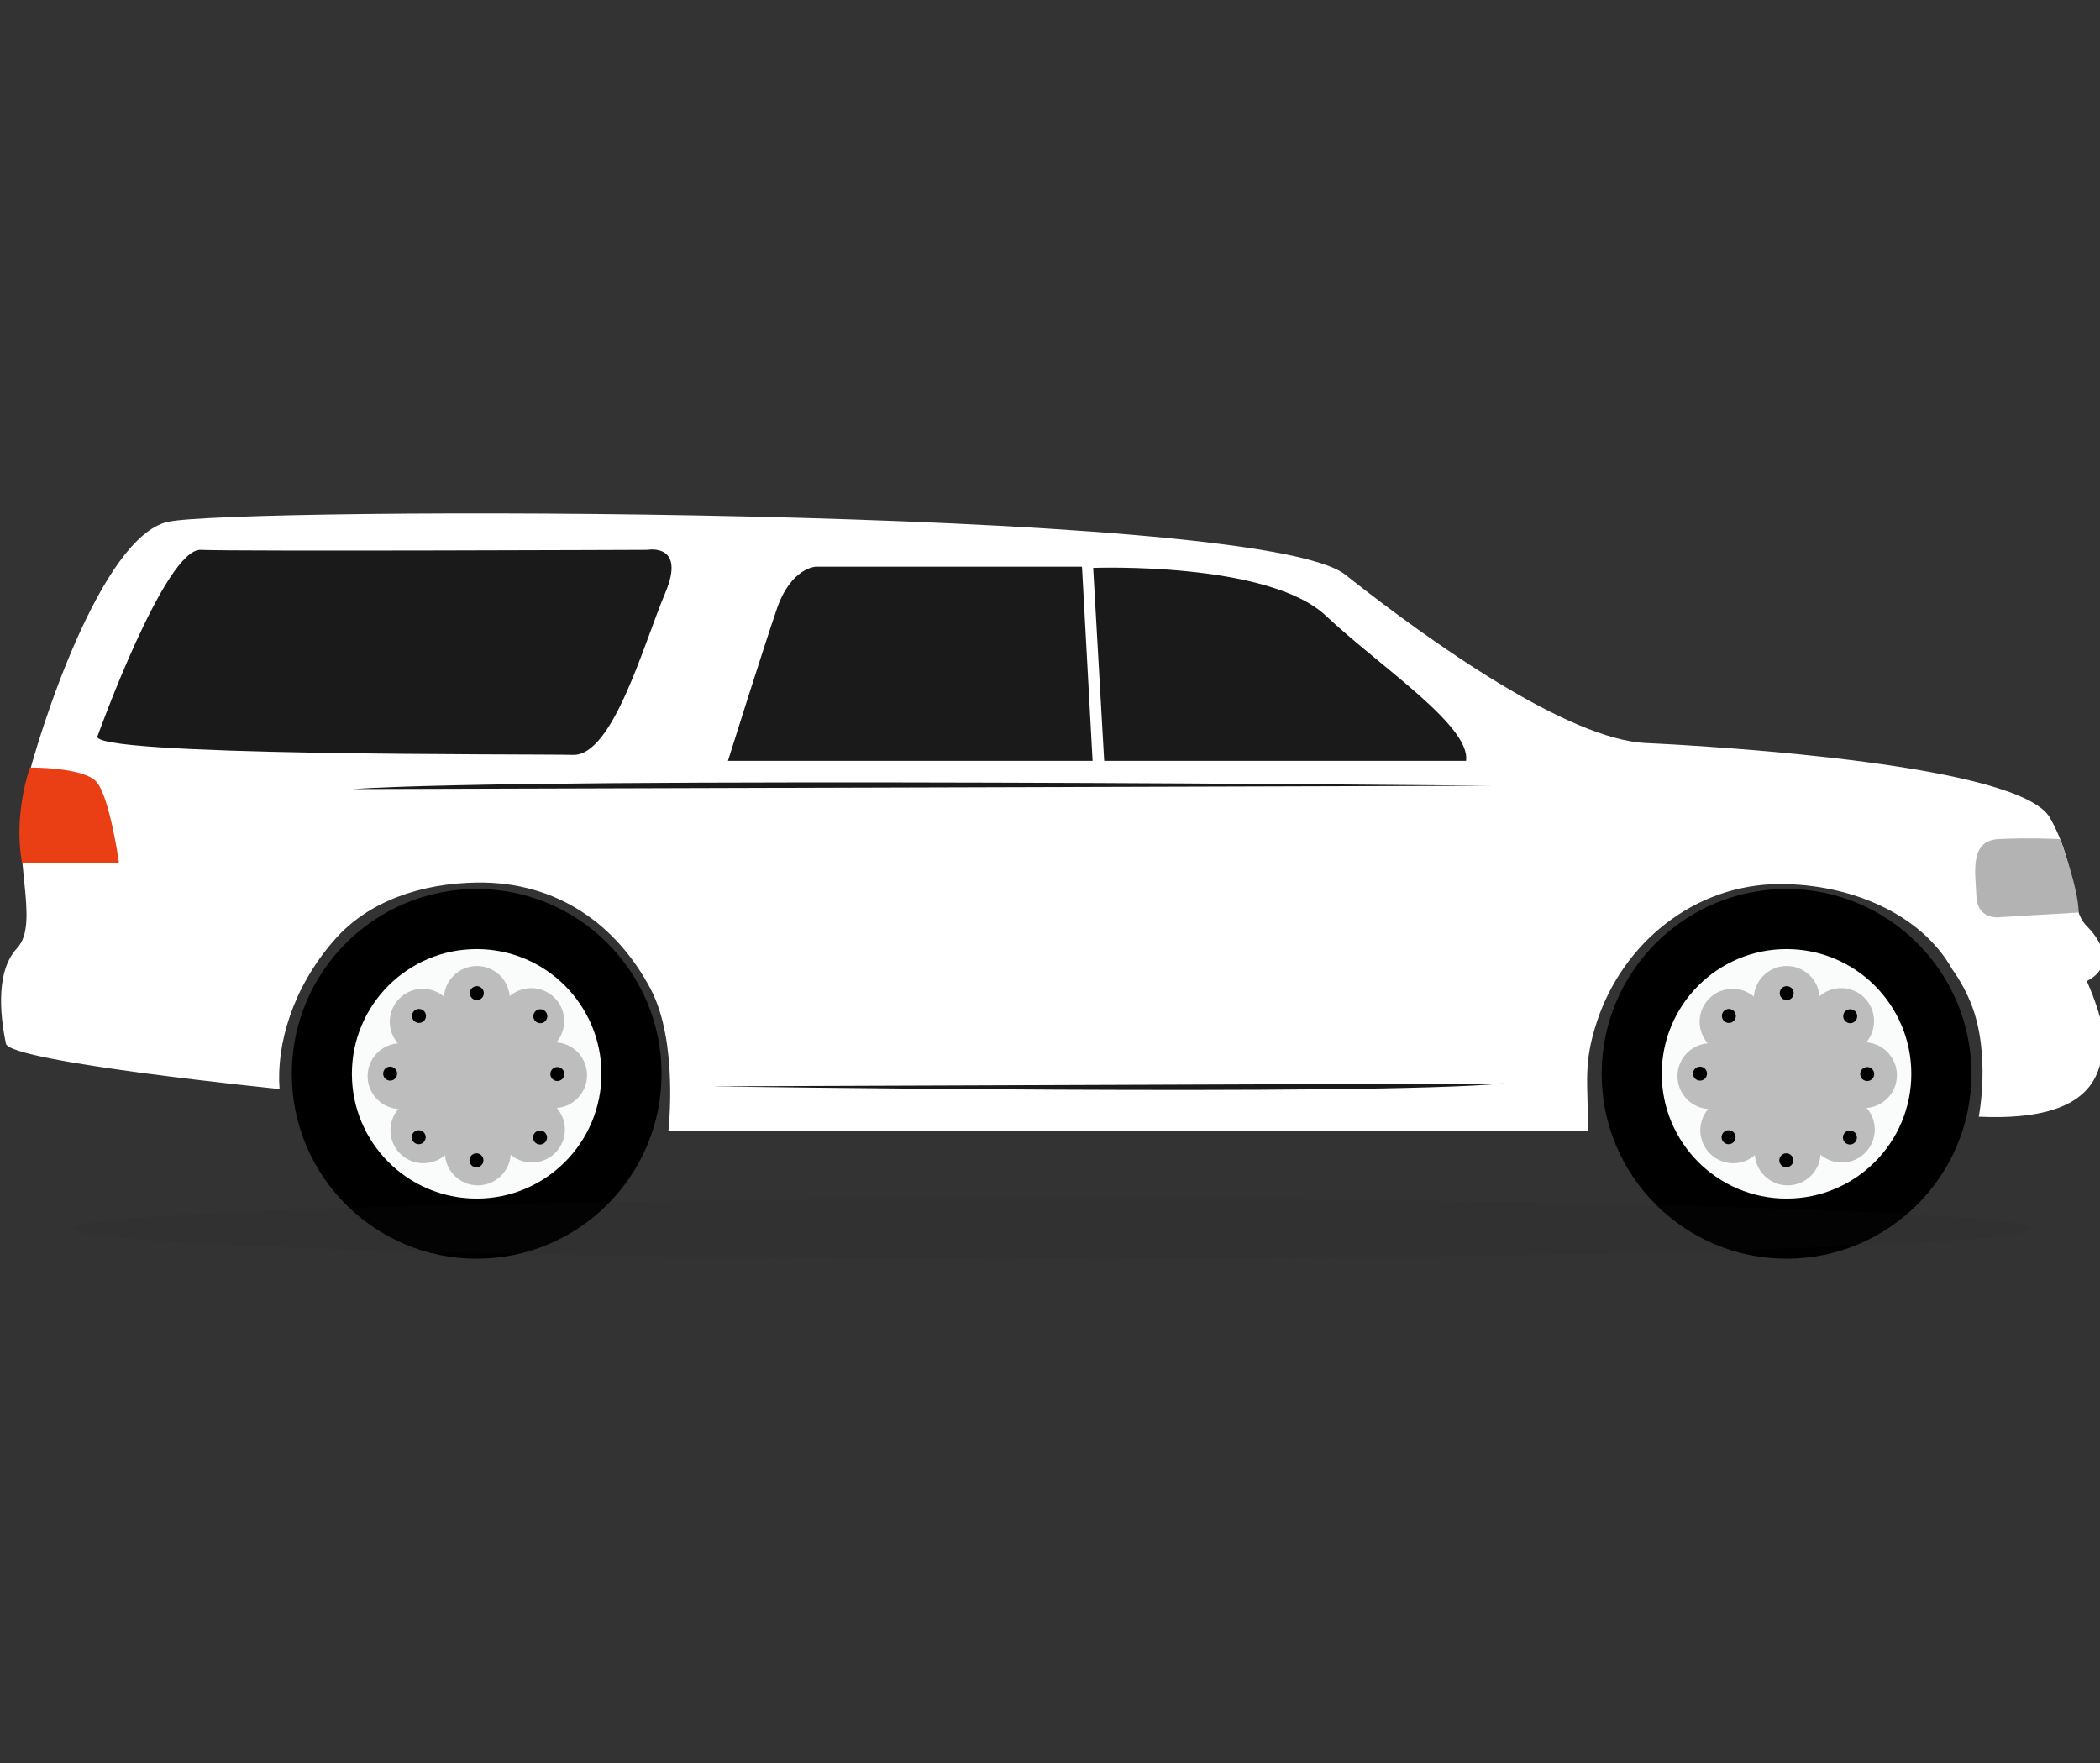 <?xml version="1.0" encoding="UTF-8" standalone="no"?>
<!-- Created with Inkscape (http://www.inkscape.org/) -->

<svg
   width="119.089mm"
   height="100mm"
   viewBox="0 0 119.089 100"
   version="1.1"
   id="svg1"
   xml:space="preserve"
   sodipodi:docname="4.svg"
   inkscape:version="1.4 (e7c3feb100, 2024-10-09)"
   xmlns:inkscape="http://www.inkscape.org/namespaces/inkscape"
   xmlns:sodipodi="http://sodipodi.sourceforge.net/DTD/sodipodi-0.dtd"
   xmlns="http://www.w3.org/2000/svg"
   xmlns:svg="http://www.w3.org/2000/svg"><rect x="0" y="0" width="119.089" height="100" fill="#333333" stroke="none"/><sodipodi:namedview
     id="namedview1"
     pagecolor="#505050"
     bordercolor="#eeeeee"
     borderopacity="1"
     inkscape:showpageshadow="0"
     inkscape:pageopacity="0"
     inkscape:pagecheckerboard="0"
     inkscape:deskcolor="#505050"
     inkscape:document-units="mm"
     inkscape:zoom="1.0930864"
     inkscape:cx="225.05084"
     inkscape:cy="79.59115"
     inkscape:window-width="1241"
     inkscape:window-height="755"
     inkscape:window-x="26"
     inkscape:window-y="23"
     inkscape:window-maximized="0"
     inkscape:current-layer="svg1" /><defs
     id="defs1"><clipPath
       clipPathUnits="userSpaceOnUse"
       id="clipPath107"><path
         d="M 0,800 H 800 V 0 H 0 Z"
         transform="translate(-371.488,-321.227)"
         id="path107" /></clipPath><clipPath
       clipPathUnits="userSpaceOnUse"
       id="clipPath109"><path
         d="M 0,800 H 800 V 0 H 0 Z"
         transform="translate(-361.839,-321.227)"
         id="path109" /></clipPath><clipPath
       clipPathUnits="userSpaceOnUse"
       id="clipPath111"><path
         d="M 0,800 H 800 V 0 H 0 Z"
         transform="translate(-354.112,-321.259)"
         id="path111" /></clipPath><clipPath
       clipPathUnits="userSpaceOnUse"
       id="clipPath112"><path
         d="m 335.711,327.323 h 12.126 v -12.129 h -12.126 z"
         transform="translate(-347.837,-321.259)"
         id="path112" /></clipPath><clipPath
       clipPathUnits="userSpaceOnUse"
       id="clipPath114"><path
         d="M 0,800 H 800 V 0 H 0 Z"
         transform="matrix(1.333,0,0,-1.333,0,1066.667)"
         id="path114" /></clipPath><clipPath
       clipPathUnits="userSpaceOnUse"
       id="clipPath115"><path
         d="m 339.79,323.244 h 3.971 v -3.973 h -3.971 z"
         transform="translate(-343.761,-321.259)"
         id="path115" /></clipPath><clipPath
       clipPathUnits="userSpaceOnUse"
       id="clipPath117"><path
         d="M 0,800 H 800 V 0 H 0 Z"
         transform="matrix(1.333,0,0,-1.333,0,1066.667)"
         id="path117" /></clipPath><clipPath
       clipPathUnits="userSpaceOnUse"
       id="clipPath119"><path
         d="M 0,800 H 800 V 0 H 0 Z"
         transform="translate(-347.128,-333.251)"
         id="path119" /></clipPath><clipPath
       clipPathUnits="userSpaceOnUse"
       id="clipPath121"><path
         d="M 0,800 H 800 V 0 H 0 Z"
         transform="translate(-354.314,-325.959)"
         id="path121" /></clipPath><clipPath
       clipPathUnits="userSpaceOnUse"
       id="clipPath123"><path
         d="M 0,800 H 800 V 0 H 0 Z"
         transform="translate(-354.239,-315.724)"
         id="path123" /></clipPath><clipPath
       clipPathUnits="userSpaceOnUse"
       id="clipPath125"><path
         d="M 0,800 H 800 V 0 H 0 Z"
         transform="translate(-346.947,-308.536)"
         id="path125" /></clipPath><clipPath
       clipPathUnits="userSpaceOnUse"
       id="clipPath127"><path
         d="M 0,800 H 800 V 0 H 0 Z"
         transform="translate(-336.709,-308.612)"
         id="path127" /></clipPath><clipPath
       clipPathUnits="userSpaceOnUse"
       id="clipPath129"><path
         d="M 0,800 H 800 V 0 H 0 Z"
         transform="translate(-329.524,-315.902)"
         id="path129" /></clipPath><clipPath
       clipPathUnits="userSpaceOnUse"
       id="clipPath131"><path
         d="M 0,800 H 800 V 0 H 0 Z"
         transform="translate(-329.599,-326.142)"
         id="path131" /></clipPath><clipPath
       clipPathUnits="userSpaceOnUse"
       id="clipPath133"><path
         d="M 0,800 H 800 V 0 H 0 Z"
         transform="translate(-336.891,-333.326)"
         id="path133" /></clipPath><clipPath
       clipPathUnits="userSpaceOnUse"
       id="clipPath135"><path
         d="M 0,800 H 800 V 0 H 0 Z"
         transform="translate(-342.962,-334.181)"
         id="path135" /></clipPath><clipPath
       clipPathUnits="userSpaceOnUse"
       id="clipPath137"><path
         d="M 0,800 H 800 V 0 H 0 Z"
         transform="translate(-352.823,-329.682)"
         id="path137" /></clipPath><clipPath
       clipPathUnits="userSpaceOnUse"
       id="clipPath139"><path
         d="M 0,800 H 800 V 0 H 0 Z"
         transform="translate(-354.761,-320.073)"
         id="path139" /></clipPath><clipPath
       clipPathUnits="userSpaceOnUse"
       id="clipPath141"><path
         d="M 0,800 H 800 V 0 H 0 Z"
         transform="translate(-351.19,-310.211)"
         id="path141" /></clipPath><clipPath
       clipPathUnits="userSpaceOnUse"
       id="clipPath143"><path
         d="M 0,800 H 800 V 0 H 0 Z"
         transform="translate(-340.653,-307.344)"
         id="path143" /></clipPath><clipPath
       clipPathUnits="userSpaceOnUse"
       id="clipPath145"><path
         d="M 0,800 H 800 V 0 H 0 Z"
         transform="translate(-331.718,-311.843)"
         id="path145" /></clipPath><clipPath
       clipPathUnits="userSpaceOnUse"
       id="clipPath147"><path
         d="M 0,800 H 800 V 0 H 0 Z"
         transform="translate(-327.924,-322.38)"
         id="path147" /></clipPath><clipPath
       clipPathUnits="userSpaceOnUse"
       id="clipPath149"><path
         d="M 0,800 H 800 V 0 H 0 Z"
         transform="translate(-333.35,-331.315)"
         id="path149" /></clipPath><clipPath
       clipPathUnits="userSpaceOnUse"
       id="clipPath151"><path
         d="M 0,800 H 800 V 0 H 0 Z"
         transform="translate(-161.258,-321.227)"
         id="path151" /></clipPath><clipPath
       clipPathUnits="userSpaceOnUse"
       id="clipPath153"><path
         d="M 0,800 H 800 V 0 H 0 Z"
         transform="translate(-151.608,-321.227)"
         id="path153" /></clipPath><clipPath
       clipPathUnits="userSpaceOnUse"
       id="clipPath155"><path
         d="M 0,800 H 800 V 0 H 0 Z"
         transform="translate(-143.882,-321.259)"
         id="path155" /></clipPath><clipPath
       clipPathUnits="userSpaceOnUse"
       id="clipPath156"><path
         d="m 125.481,327.323 h 12.126 v -12.129 h -12.126 z"
         transform="translate(-137.607,-321.259)"
         id="path156" /></clipPath><clipPath
       clipPathUnits="userSpaceOnUse"
       id="clipPath158"><path
         d="M 0,800 H 800 V 0 H 0 Z"
         transform="matrix(1.333,0,0,-1.333,0,1066.667)"
         id="path158" /></clipPath><clipPath
       clipPathUnits="userSpaceOnUse"
       id="clipPath159"><path
         d="m 129.559,323.244 h 3.971 v -3.973 h -3.971 z"
         transform="translate(-133.53,-321.259)"
         id="path159" /></clipPath><clipPath
       clipPathUnits="userSpaceOnUse"
       id="clipPath161"><path
         d="M 0,800 H 800 V 0 H 0 Z"
         transform="matrix(1.333,0,0,-1.333,0,1066.667)"
         id="path161" /></clipPath><clipPath
       clipPathUnits="userSpaceOnUse"
       id="clipPath163"><path
         d="M 0,800 H 800 V 0 H 0 Z"
         transform="translate(-136.898,-333.251)"
         id="path163" /></clipPath><clipPath
       clipPathUnits="userSpaceOnUse"
       id="clipPath165"><path
         d="M 0,800 H 800 V 0 H 0 Z"
         transform="translate(-144.083,-325.959)"
         id="path165" /></clipPath><clipPath
       clipPathUnits="userSpaceOnUse"
       id="clipPath167"><path
         d="M 0,800 H 800 V 0 H 0 Z"
         transform="translate(-144.009,-315.724)"
         id="path167" /></clipPath><clipPath
       clipPathUnits="userSpaceOnUse"
       id="clipPath169"><path
         d="M 0,800 H 800 V 0 H 0 Z"
         transform="translate(-136.716,-308.536)"
         id="path169" /></clipPath><clipPath
       clipPathUnits="userSpaceOnUse"
       id="clipPath171"><path
         d="M 0,800 H 800 V 0 H 0 Z"
         transform="translate(-126.478,-308.612)"
         id="path171" /></clipPath><clipPath
       clipPathUnits="userSpaceOnUse"
       id="clipPath173"><path
         d="M 0,800 H 800 V 0 H 0 Z"
         transform="translate(-119.293,-315.902)"
         id="path173" /></clipPath><clipPath
       clipPathUnits="userSpaceOnUse"
       id="clipPath175"><path
         d="M 0,800 H 800 V 0 H 0 Z"
         transform="translate(-119.369,-326.142)"
         id="path175" /></clipPath><clipPath
       clipPathUnits="userSpaceOnUse"
       id="clipPath177"><path
         d="M 0,800 H 800 V 0 H 0 Z"
         transform="translate(-126.66,-333.326)"
         id="path177" /></clipPath><clipPath
       clipPathUnits="userSpaceOnUse"
       id="clipPath179"><path
         d="M 0,800 H 800 V 0 H 0 Z"
         transform="translate(-132.731,-334.181)"
         id="path179" /></clipPath><clipPath
       clipPathUnits="userSpaceOnUse"
       id="clipPath181"><path
         d="M 0,800 H 800 V 0 H 0 Z"
         transform="translate(-142.592,-329.682)"
         id="path181" /></clipPath><clipPath
       clipPathUnits="userSpaceOnUse"
       id="clipPath183"><path
         d="M 0,800 H 800 V 0 H 0 Z"
         transform="translate(-144.53,-320.073)"
         id="path183" /></clipPath><clipPath
       clipPathUnits="userSpaceOnUse"
       id="clipPath185"><path
         d="M 0,800 H 800 V 0 H 0 Z"
         transform="translate(-140.96,-310.211)"
         id="path185" /></clipPath><clipPath
       clipPathUnits="userSpaceOnUse"
       id="clipPath187"><path
         d="M 0,800 H 800 V 0 H 0 Z"
         transform="translate(-130.422,-307.344)"
         id="path187" /></clipPath><clipPath
       clipPathUnits="userSpaceOnUse"
       id="clipPath189"><path
         d="M 0,800 H 800 V 0 H 0 Z"
         transform="translate(-121.488,-311.843)"
         id="path189" /></clipPath><clipPath
       clipPathUnits="userSpaceOnUse"
       id="clipPath191"><path
         d="M 0,800 H 800 V 0 H 0 Z"
         transform="translate(-117.694,-322.38)"
         id="path191" /></clipPath><clipPath
       clipPathUnits="userSpaceOnUse"
       id="clipPath193"><path
         d="M 0,800 H 800 V 0 H 0 Z"
         transform="translate(-123.119,-331.315)"
         id="path193" /></clipPath><clipPath
       clipPathUnits="userSpaceOnUse"
       id="clipPath195"><path
         d="M 0,800 H 800 V 0 H 0 Z"
         transform="translate(-390.002,-336.123)"
         id="path195" /></clipPath><clipPath
       clipPathUnits="userSpaceOnUse"
       id="clipPath197"><path
         d="M 0,800 H 800 V 0 H 0 Z"
         transform="translate(-74.19,-355)"
         id="path197" /></clipPath><clipPath
       clipPathUnits="userSpaceOnUse"
       id="clipPath199"><path
         d="M 0,800 H 800 V 0 H 0 Z"
         transform="translate(-70.76,-375.502)"
         id="path199" /></clipPath><clipPath
       clipPathUnits="userSpaceOnUse"
       id="clipPath201"><path
         d="M 0,800 H 800 V 0 H 0 Z"
         transform="translate(-230.437,-371.465)"
         id="path201" /></clipPath><clipPath
       clipPathUnits="userSpaceOnUse"
       id="clipPath203"><path
         d="M 0,800 H 800 V 0 H 0 Z"
         transform="translate(-290.374,-371.465)"
         id="path203" /></clipPath><clipPath
       clipPathUnits="userSpaceOnUse"
       id="clipPath205"><path
         d="M 0,800 H 800 V 0 H 0 Z"
         transform="translate(-376.279,-346.388)"
         id="path205" /></clipPath><clipPath
       clipPathUnits="userSpaceOnUse"
       id="clipPath207"><path
         d="M 0,800 H 800 V 0 H 0 Z"
         transform="translate(-294.376,-367.467)"
         id="path207" /></clipPath><clipPath
       clipPathUnits="userSpaceOnUse"
       id="clipPath209"><path
         d="M 0,800 H 800 V 0 H 0 Z"
         transform="translate(-169.238,-319.218)"
         id="path209" /></clipPath><clipPath
       clipPathUnits="userSpaceOnUse"
       id="clipPath210"><path
         d="M 66.853,301.195 H 381.054 v -9.649 H 66.853 Z"
         transform="translate(-381.054,-296.371)"
         id="path210" /></clipPath><clipPath
       clipPathUnits="userSpaceOnUse"
       id="clipPath212"><path
         d="M 0,800 H 800 V 0 H 0 Z"
         transform="matrix(1.333,0,0,-1.333,0,1066.667)"
         id="path212" /></clipPath></defs><g
     id="layer-MC1"
     transform="matrix(0.265,0,0,0.265,-19.461,-108.265)"><path
       id="path106"
       d="m 0,0 c 0,-16.395 -13.288,-29.681 -29.681,-29.681 -16.392,0 -29.68,13.286 -29.68,29.681 0,16.392 13.288,29.681 29.68,29.681 C -13.288,29.681 0,16.392 0,0"
       style="fill:#000000;fill-opacity:1;fill-rule:nonzero;stroke:none"
       transform="matrix(1.333,0,0,-1.333,495.317,638.365)"
       clip-path="url(#clipPath107)" /><path
       id="path108"
       d="m 0,0 c 0,-11.064 -8.968,-20.031 -20.032,-20.031 -11.063,0 -20.031,8.967 -20.031,20.031 0,11.063 8.968,20.031 20.031,20.031 C -8.968,20.031 0,11.063 0,0"
       style="fill:#fafcfb;fill-opacity:1;fill-rule:nonzero;stroke:none"
       transform="matrix(1.333,0,0,-1.333,482.452,638.365)"
       clip-path="url(#clipPath109)" /><path
       id="path110"
       d="m 0,0 c 0,-6.814 -5.524,-12.338 -12.338,-12.338 -6.814,0 -12.337,5.524 -12.337,12.338 0,6.814 5.523,12.336 12.337,12.336 C -5.524,12.336 0,6.814 0,0"
       style="fill:#bdbdbd;fill-opacity:1;fill-rule:nonzero;stroke:none"
       transform="matrix(1.333,0,0,-1.333,472.15,638.322)"
       clip-path="url(#clipPath111)" /><g
       opacity="0.2"
       id="g113"
       clip-path="url(#clipPath114)"><path
         d="m 0,0 c 0,-3.35 -2.715,-6.064 -6.063,-6.064 -3.349,0 -6.063,2.714 -6.063,6.064 0,3.349 2.714,6.064 6.063,6.064 C -2.715,6.064 0,3.349 0,0"
         style="fill:#bdbdbd;fill-opacity:1;fill-rule:nonzero;stroke:none"
         transform="matrix(1.333,0,0,-1.333,463.783,638.322)"
         clip-path="url(#clipPath112)"
         id="path113" /></g><g
       opacity="0.2"
       id="g116"
       clip-path="url(#clipPath117)"><path
         d="m 0,0 c 0,-1.097 -0.89,-1.987 -1.986,-1.987 -1.097,0 -1.985,0.89 -1.985,1.987 0,1.097 0.888,1.985 1.985,1.985 C -0.89,1.985 0,1.097 0,0"
         style="fill:#bdbdbd;fill-opacity:1;fill-rule:nonzero;stroke:none"
         transform="matrix(1.333,0,0,-1.333,458.348,638.322)"
         clip-path="url(#clipPath115)"
         id="path116" /></g><path
       id="path118"
       d="m 0,0 c 0,-2.921 -2.368,-5.288 -5.289,-5.288 -2.92,0 -5.288,2.367 -5.288,5.288 0,2.922 2.368,5.289 5.288,5.289 C -2.368,5.289 0,2.922 0,0"
       style="fill:#bdbdbd;fill-opacity:1;fill-rule:nonzero;stroke:none"
       transform="matrix(1.333,0,0,-1.333,462.838,622.332)"
       clip-path="url(#clipPath119)" /><path
       id="path120"
       d="M 0,0 C -2.065,-2.063 -5.413,-2.063 -7.478,0 -9.545,2.066 -9.545,5.414 -7.479,7.48 -5.414,9.546 -2.064,9.546 0,7.48 2.066,5.414 2.066,2.066 0,0"
       style="fill:#bdbdbd;fill-opacity:1;fill-rule:nonzero;stroke:none"
       transform="matrix(1.333,0,0,-1.333,472.419,632.055)"
       clip-path="url(#clipPath121)" /><path
       id="path122"
       d="m 0,0 c -2.921,0 -5.289,2.367 -5.289,5.287 0,2.921 2.368,5.289 5.289,5.289 C 2.921,10.575 5.29,8.208 5.29,5.287 5.29,2.366 2.921,0 0,0"
       style="fill:#bdbdbd;fill-opacity:1;fill-rule:nonzero;stroke:none"
       transform="matrix(1.333,0,0,-1.333,472.319,645.702)"
       clip-path="url(#clipPath123)" /><path
       id="path124"
       d="m 0,0 c -2.065,2.065 -2.065,5.414 0,7.479 2.065,2.065 5.414,2.067 7.479,0 C 9.545,5.414 9.544,2.064 7.479,0 5.413,-2.065 2.065,-2.065 0,0"
       style="fill:#bdbdbd;fill-opacity:1;fill-rule:nonzero;stroke:none"
       transform="matrix(1.333,0,0,-1.333,462.596,655.285)"
       clip-path="url(#clipPath125)" /><path
       id="path126"
       d="m 0,0 c 0,2.92 2.369,5.287 5.289,5.287 2.92,0 5.289,-2.366 5.289,-5.288 0,-2.922 -2.369,-5.29 -5.289,-5.29 C 2.367,-5.29 0,-2.923 0,0"
       style="fill:#bdbdbd;fill-opacity:1;fill-rule:nonzero;stroke:none"
       transform="matrix(1.333,0,0,-1.333,448.945,655.184)"
       clip-path="url(#clipPath127)" /><path
       id="path128"
       d="m 0,0 c 2.065,2.066 5.414,2.066 7.479,0.002 2.064,-2.066 2.066,-5.414 0,-7.481 -2.066,-2.065 -5.416,-2.065 -7.481,0 C -2.066,-5.412 -2.067,-2.064 0,0"
       style="fill:#bdbdbd;fill-opacity:1;fill-rule:nonzero;stroke:none"
       transform="matrix(1.333,0,0,-1.333,439.365,645.464)"
       clip-path="url(#clipPath129)" /><path
       id="path130"
       d="m 0,0 c 2.919,0 5.288,-2.368 5.289,-5.29 -0.002,-2.919 -2.368,-5.289 -5.29,-5.289 -2.921,0.002 -5.29,2.37 -5.29,5.289 C -5.289,-2.368 -2.922,0.001 0,0"
       style="fill:#bdbdbd;fill-opacity:1;fill-rule:nonzero;stroke:none"
       transform="matrix(1.333,0,0,-1.333,439.465,631.811)"
       clip-path="url(#clipPath131)" /><path
       id="path132"
       d="m 0,0 c 2.064,-2.064 2.064,-5.413 0.001,-7.479 -2.066,-2.064 -5.415,-2.067 -7.481,0 -2.065,2.066 -2.065,5.416 0,7.481 C -5.414,2.066 -2.065,2.067 0,0"
       style="fill:#bdbdbd;fill-opacity:1;fill-rule:nonzero;stroke:none"
       transform="matrix(1.333,0,0,-1.333,449.187,622.232)"
       clip-path="url(#clipPath133)" /><path
       id="path134"
       d="m 0,0 c 0,-0.622 -0.502,-1.122 -1.122,-1.122 -0.62,0 -1.122,0.5 -1.122,1.122 0,0.618 0.502,1.121 1.122,1.121 C -0.502,1.121 0,0.618 0,0"
       style="fill:#000000;fill-opacity:1;fill-rule:nonzero;stroke:none"
       transform="matrix(1.333,0,0,-1.333,457.283,621.092)"
       clip-path="url(#clipPath135)" /><path
       id="path136"
       d="m 0,0 c -0.438,-0.438 -1.148,-0.438 -1.586,-0.001 -0.438,0.44 -0.438,1.148 0,1.588 0.438,0.437 1.148,0.437 1.586,0 C 0.438,1.147 0.438,0.439 0,0"
       style="fill:#000000;fill-opacity:1;fill-rule:nonzero;stroke:none"
       transform="matrix(1.333,0,0,-1.333,470.43,627.091)"
       clip-path="url(#clipPath137)" /><path
       id="path138"
       d="M 0,0 C -0.62,0 -1.122,0.501 -1.122,1.119 -1.123,1.741 -0.62,2.242 0,2.242 0.619,2.242 1.12,1.741 1.121,1.119 1.121,0.501 0.619,0 0,0"
       style="fill:#000000;fill-opacity:1;fill-rule:nonzero;stroke:none"
       transform="matrix(1.333,0,0,-1.333,473.014,639.902)"
       clip-path="url(#clipPath139)" /><path
       id="path140"
       d="m 0,0 c -0.437,0.437 -0.438,1.146 0,1.586 0.438,0.438 1.148,0.438 1.586,0 C 2.024,1.146 2.024,0.438 1.586,0 1.148,-0.441 0.439,-0.438 0,0"
       style="fill:#000000;fill-opacity:1;fill-rule:nonzero;stroke:none"
       transform="matrix(1.333,0,0,-1.333,468.253,653.052)"
       clip-path="url(#clipPath141)" /><path
       id="path142"
       d="m 0,0 c 0,0.62 0.501,1.124 1.122,1.124 0.619,0 1.121,-0.503 1.121,-1.122 0,-0.619 -0.502,-1.121 -1.122,-1.121 C 0.5,-1.121 0,-0.617 0,0"
       style="fill:#000000;fill-opacity:1;fill-rule:nonzero;stroke:none"
       transform="matrix(1.333,0,0,-1.333,454.204,656.875)"
       clip-path="url(#clipPath143)" /><path
       id="path144"
       d="m 0,0 c 0.438,0.437 1.147,0.438 1.587,0 0.438,-0.437 0.438,-1.148 0,-1.586 C 1.148,-2.022 0.438,-2.024 0,-1.586 -0.44,-1.148 -0.437,-0.437 0,0"
       style="fill:#000000;fill-opacity:1;fill-rule:nonzero;stroke:none"
       transform="matrix(1.333,0,0,-1.333,442.291,650.876)"
       clip-path="url(#clipPath145)" /><path
       id="path146"
       d="m 0,0 c 0.621,0 1.125,-0.499 1.125,-1.121 0,-0.62 -0.503,-1.121 -1.123,-1.121 -0.619,0 -1.121,0.501 -1.121,1.121 C -1.121,-0.499 -0.617,0.002 0,0"
       style="fill:#000000;fill-opacity:1;fill-rule:nonzero;stroke:none"
       transform="matrix(1.333,0,0,-1.333,437.232,636.827)"
       clip-path="url(#clipPath147)" /><path
       id="path148"
       d="m 0,0 c 0.438,-0.439 0.442,-1.148 0.002,-1.587 -0.438,-0.439 -1.148,-0.439 -1.587,0 -0.437,0.438 -0.438,1.148 0,1.587 0.439,0.439 1.149,0.437 1.585,0"
       style="fill:#000000;fill-opacity:1;fill-rule:nonzero;stroke:none"
       transform="matrix(1.333,0,0,-1.333,444.466,624.913)"
       clip-path="url(#clipPath149)" /><path
       id="path150"
       d="m 0,0 c 0,-16.395 -13.288,-29.681 -29.681,-29.681 -16.393,0 -29.681,13.286 -29.681,29.681 0,16.392 13.288,29.681 29.681,29.681 C -13.288,29.681 0,16.392 0,0"
       style="fill:#000000;fill-opacity:1;fill-rule:nonzero;stroke:none"
       transform="matrix(1.333,0,0,-1.333,215.01,638.365)"
       clip-path="url(#clipPath151)" /><path
       id="path152"
       d="m 0,0 c 0,-11.064 -8.968,-20.031 -20.032,-20.031 -11.063,0 -20.031,8.967 -20.031,20.031 0,11.063 8.968,20.031 20.031,20.031 C -8.968,20.031 0,11.063 0,0"
       style="fill:#fafcfb;fill-opacity:1;fill-rule:nonzero;stroke:none"
       transform="matrix(1.333,0,0,-1.333,202.145,638.365)"
       clip-path="url(#clipPath153)" /><path
       id="path154"
       d="m 0,0 c 0,-6.814 -5.524,-12.338 -12.338,-12.338 -6.813,0 -12.337,5.524 -12.337,12.338 0,6.814 5.524,12.336 12.337,12.336 C -5.524,12.336 0,6.814 0,0"
       style="fill:#bdbdbd;fill-opacity:1;fill-rule:nonzero;stroke:none"
       transform="matrix(1.333,0,0,-1.333,191.842,638.322)"
       clip-path="url(#clipPath155)" /><g
       opacity="0.2"
       id="g157"
       clip-path="url(#clipPath158)"><path
         d="m 0,0 c 0,-3.35 -2.715,-6.064 -6.063,-6.064 -3.349,0 -6.063,2.714 -6.063,6.064 0,3.349 2.714,6.064 6.063,6.064 C -2.715,6.064 0,3.349 0,0"
         style="fill:#bdbdbd;fill-opacity:1;fill-rule:nonzero;stroke:none"
         transform="matrix(1.333,0,0,-1.333,183.476,638.322)"
         clip-path="url(#clipPath156)"
         id="path157" /></g><g
       opacity="0.2"
       id="g160"
       clip-path="url(#clipPath161)"><path
         d="m 0,0 c 0,-1.097 -0.89,-1.987 -1.986,-1.987 -1.096,0 -1.985,0.89 -1.985,1.987 0,1.097 0.889,1.985 1.985,1.985 C -0.89,1.985 0,1.097 0,0"
         style="fill:#bdbdbd;fill-opacity:1;fill-rule:nonzero;stroke:none"
         transform="matrix(1.333,0,0,-1.333,178.04,638.322)"
         clip-path="url(#clipPath159)"
         id="path160" /></g><path
       id="path162"
       d="m 0,0 c 0,-2.921 -2.368,-5.288 -5.289,-5.288 -2.92,0 -5.288,2.367 -5.288,5.288 0,2.922 2.368,5.289 5.288,5.289 C -2.368,5.289 0,2.922 0,0"
       style="fill:#bdbdbd;fill-opacity:1;fill-rule:nonzero;stroke:none"
       transform="matrix(1.333,0,0,-1.333,182.531,622.332)"
       clip-path="url(#clipPath163)" /><path
       id="path164"
       d="M 0,0 C -2.065,-2.063 -5.413,-2.063 -7.478,0 -9.545,2.066 -9.545,5.414 -7.479,7.48 -5.414,9.546 -2.064,9.546 0,7.48 2.066,5.414 2.066,2.066 0,0"
       style="fill:#bdbdbd;fill-opacity:1;fill-rule:nonzero;stroke:none"
       transform="matrix(1.333,0,0,-1.333,192.111,632.055)"
       clip-path="url(#clipPath165)" /><path
       id="path166"
       d="m 0,0 c -2.921,0 -5.289,2.367 -5.289,5.287 0,2.921 2.368,5.289 5.289,5.289 C 2.921,10.575 5.29,8.208 5.29,5.287 5.29,2.366 2.921,0 0,0"
       style="fill:#bdbdbd;fill-opacity:1;fill-rule:nonzero;stroke:none"
       transform="matrix(1.333,0,0,-1.333,192.012,645.702)"
       clip-path="url(#clipPath167)" /><path
       id="path168"
       d="m 0,0 c -2.065,2.065 -2.065,5.414 0,7.479 2.065,2.065 5.414,2.067 7.479,0 C 9.545,5.414 9.544,2.064 7.479,0 5.414,-2.065 2.065,-2.065 0,0"
       style="fill:#bdbdbd;fill-opacity:1;fill-rule:nonzero;stroke:none"
       transform="matrix(1.333,0,0,-1.333,182.288,655.285)"
       clip-path="url(#clipPath169)" /><path
       id="path170"
       d="m 0,0 c 0,2.92 2.369,5.287 5.289,5.287 2.92,0 5.289,-2.366 5.289,-5.288 0,-2.922 -2.369,-5.29 -5.289,-5.29 C 2.367,-5.29 0,-2.923 0,0"
       style="fill:#bdbdbd;fill-opacity:1;fill-rule:nonzero;stroke:none"
       transform="matrix(1.333,0,0,-1.333,168.638,655.184)"
       clip-path="url(#clipPath171)" /><path
       id="path172"
       d="m 0,0 c 2.065,2.066 5.414,2.066 7.479,0.002 2.064,-2.066 2.066,-5.414 0,-7.481 -2.066,-2.065 -5.416,-2.065 -7.48,0 C -2.066,-5.412 -2.067,-2.064 0,0"
       style="fill:#bdbdbd;fill-opacity:1;fill-rule:nonzero;stroke:none"
       transform="matrix(1.333,0,0,-1.333,159.058,645.464)"
       clip-path="url(#clipPath173)" /><path
       id="path174"
       d="m 0,0 c 2.919,0 5.288,-2.368 5.289,-5.29 -0.002,-2.919 -2.368,-5.289 -5.29,-5.289 -2.921,0.002 -5.29,2.37 -5.29,5.289 C -5.289,-2.368 -2.922,0.001 0,0"
       style="fill:#bdbdbd;fill-opacity:1;fill-rule:nonzero;stroke:none"
       transform="matrix(1.333,0,0,-1.333,159.158,631.811)"
       clip-path="url(#clipPath175)" /><path
       id="path176"
       d="m 0,0 c 2.064,-2.064 2.064,-5.413 0.001,-7.479 -2.066,-2.064 -5.415,-2.067 -7.481,0 -2.065,2.066 -2.065,5.416 0,7.481 C -5.414,2.066 -2.065,2.067 0,0"
       style="fill:#bdbdbd;fill-opacity:1;fill-rule:nonzero;stroke:none"
       transform="matrix(1.333,0,0,-1.333,168.88,622.232)"
       clip-path="url(#clipPath177)" /><path
       id="path178"
       d="m 0,0 c 0,-0.622 -0.502,-1.122 -1.122,-1.122 -0.62,0 -1.122,0.5 -1.122,1.122 0,0.618 0.502,1.121 1.122,1.121 C -0.502,1.121 0,0.618 0,0"
       style="fill:#000000;fill-opacity:1;fill-rule:nonzero;stroke:none"
       transform="matrix(1.333,0,0,-1.333,176.975,621.092)"
       clip-path="url(#clipPath179)" /><path
       id="path180"
       d="m 0,0 c -0.438,-0.438 -1.148,-0.438 -1.586,-0.001 -0.438,0.44 -0.438,1.148 0,1.588 0.438,0.437 1.148,0.437 1.586,0 C 0.438,1.147 0.438,0.439 0,0"
       style="fill:#000000;fill-opacity:1;fill-rule:nonzero;stroke:none"
       transform="matrix(1.333,0,0,-1.333,190.123,627.091)"
       clip-path="url(#clipPath181)" /><path
       id="path182"
       d="M 0,0 C -0.62,0 -1.122,0.501 -1.122,1.119 -1.123,1.741 -0.62,2.242 0,2.242 0.619,2.242 1.12,1.741 1.121,1.119 1.121,0.501 0.619,0 0,0"
       style="fill:#000000;fill-opacity:1;fill-rule:nonzero;stroke:none"
       transform="matrix(1.333,0,0,-1.333,192.707,639.902)"
       clip-path="url(#clipPath183)" /><path
       id="path184"
       d="m 0,0 c -0.438,0.437 -0.438,1.146 0,1.586 0.437,0.438 1.147,0.438 1.586,0 C 2.024,1.146 2.024,0.438 1.586,0 1.147,-0.441 0.438,-0.438 0,0"
       style="fill:#000000;fill-opacity:1;fill-rule:nonzero;stroke:none"
       transform="matrix(1.333,0,0,-1.333,187.947,653.052)"
       clip-path="url(#clipPath185)" /><path
       id="path186"
       d="m 0,0 c 0,0.62 0.501,1.124 1.122,1.124 0.619,0 1.121,-0.503 1.121,-1.122 0,-0.619 -0.502,-1.121 -1.122,-1.121 C 0.5,-1.121 0,-0.617 0,0"
       style="fill:#000000;fill-opacity:1;fill-rule:nonzero;stroke:none"
       transform="matrix(1.333,0,0,-1.333,173.897,656.875)"
       clip-path="url(#clipPath187)" /><path
       id="path188"
       d="m 0,0 c 0.438,0.437 1.147,0.438 1.587,0 0.438,-0.437 0.438,-1.148 0,-1.586 C 1.149,-2.022 0.438,-2.024 0,-1.586 -0.44,-1.148 -0.437,-0.437 0,0"
       style="fill:#000000;fill-opacity:1;fill-rule:nonzero;stroke:none"
       transform="matrix(1.333,0,0,-1.333,161.984,650.876)"
       clip-path="url(#clipPath189)" /><path
       id="path190"
       d="m 0,0 c 0.621,0 1.124,-0.499 1.124,-1.121 0,-0.62 -0.503,-1.121 -1.122,-1.121 -0.619,0 -1.121,0.501 -1.121,1.121 C -1.122,-0.499 -0.617,0.002 0,0"
       style="fill:#000000;fill-opacity:1;fill-rule:nonzero;stroke:none"
       transform="matrix(1.333,0,0,-1.333,156.925,636.827)"
       clip-path="url(#clipPath191)" /><path
       id="path192"
       d="m 0,0 c 0.438,-0.439 0.442,-1.148 0.002,-1.587 -0.438,-0.439 -1.148,-0.439 -1.587,0 -0.437,0.438 -0.438,1.148 0,1.587 0.439,0.439 1.149,0.437 1.585,0"
       style="fill:#000000;fill-opacity:1;fill-rule:nonzero;stroke:none"
       transform="matrix(1.333,0,0,-1.333,164.159,624.913)"
       clip-path="url(#clipPath193)" /><path
       id="path194"
       d="m 0,0 c 4.116,2.057 2.939,5.879 0,8.818 -2.94,2.941 -1.177,8.819 -5.881,17.344 -4.703,8.526 -52.62,11.464 -64.965,12.052 -12.343,0.587 -34.105,15.872 -48.215,27.043 -14.11,11.171 -178.443,10.873 -189.025,8.467 -10.583,-2.408 -20.593,-33.169 -22.945,-43.165 -2.351,-9.996 2.616,-21.178 -1.243,-25.293 -3.86,-4.116 -2.374,-12.374 -1.787,-15.314 0.588,-2.939 43.933,-7.289 43.933,-7.289 -0.544,7.061 2.022,16.202 8.81,23.935 5.442,6.256 13.95,9.095 22.892,9.216 12.954,0.175 22.494,-6.869 27.886,-17.126 4.488,-8.538 2.826,-22.811 2.826,-22.811 h 147.67 c -0.063,8 -0.815,10.883 1.412,17.637 4.137,12.539 15.589,22.054 29.406,22.054 11.12,0 22.544,-4.638 27.628,-13.688 1.318,-1.814 2.451,-4.03 3.083,-5.668 3.131,-8.098 1.172,-17.996 1.172,-17.996 19.108,-0.883 19.401,7.658 20.007,11.186 C 3.271,-7.07 0,0 0,0"
       style="fill:#ffffff;fill-opacity:1;fill-rule:nonzero;stroke:none"
       transform="matrix(1.333,0,0,-1.333,520.003,618.503)"
       clip-path="url(#clipPath195)" /><path
       id="path196"
       d="m 0,0 c 0,0 -1.504,10.781 -3.667,13.133 -2.164,2.349 -10.64,2.256 -10.64,2.256 0,0 -2.725,-7.389 -1.262,-15.389 z"
       style="fill:#ea3e14;fill-opacity:1;fill-rule:nonzero;stroke:none"
       transform="matrix(1.333,0,0,-1.333,98.921,593.333)"
       clip-path="url(#clipPath197)" /><path
       id="path198"
       d="m 0,0 c 0,0 10.825,30.104 16.546,29.838 5.722,-0.264 71.734,0.002 71.734,0.002 0,0 6.249,1.141 2.817,-6.955 C 87.664,14.787 82.735,-3.257 76.311,-3.081 69.885,-2.904 -2.466,-3.345 0,0"
       style="fill:#1a1a1a;fill-opacity:1;fill-rule:nonzero;stroke:none"
       transform="matrix(1.333,0,0,-1.333,94.346,565.997)"
       clip-path="url(#clipPath199)" /><path
       id="path200"
       d="m 0,0 -1.704,31.174 h -42.742 c 0,0 -3.972,-0.125 -6.262,-6.824 C -52.867,18.031 -57.966,1.821 -58.538,0 Z"
       style="fill:#1a1a1a;fill-opacity:1;fill-rule:nonzero;stroke:none"
       transform="matrix(1.333,0,0,-1.333,307.249,571.38)"
       clip-path="url(#clipPath201)" /><path
       id="path202"
       d="m 0,0 c 0.792,5.606 -13.845,15.138 -22.488,23.289 -9.295,8.766 -37.371,7.695 -37.371,7.695 L -58.091,0 Z"
       style="fill:#1a1a1a;fill-opacity:1;fill-rule:nonzero;stroke:none"
       transform="matrix(1.333,0,0,-1.333,387.165,571.38)"
       clip-path="url(#clipPath203)" /><path
       id="path204"
       d="m 0,0 c 0,0 -3.801,-0.685 -3.988,3.303 -0.186,3.987 -1.121,8.97 3.552,9.219 4.672,0.25 9.884,0 9.884,0 0,0 2.967,-7.912 2.967,-11.79 z"
       style="fill:#b3b3b3;fill-opacity:1;fill-rule:nonzero;stroke:none"
       transform="matrix(1.333,0,0,-1.333,501.705,604.816)"
       clip-path="url(#clipPath205)" /><path
       id="path206"
       d="M 0,0 C 0,0 -152.249,1.514 -182.826,-0.536"
       style="fill:#1a1a1a;fill-opacity:1;fill-rule:nonzero;stroke:none"
       transform="matrix(1.333,0,0,-1.333,392.501,576.711)"
       clip-path="url(#clipPath207)" /><path
       id="path208"
       d="M 0,0 C 0,0 105.923,-1.573 127.196,0.464"
       style="fill:#1a1a1a;fill-opacity:1;fill-rule:nonzero;stroke:none"
       transform="matrix(1.333,0,0,-1.333,225.651,641.043)"
       clip-path="url(#clipPath209)" /><g
       opacity="0.1"
       id="g211"
       clip-path="url(#clipPath212)"><path
         d="m 0,0 c 0,-2.665 -70.336,-4.825 -157.101,-4.825 -86.764,0 -157.101,2.16 -157.101,4.825 0,2.663 70.337,4.824 157.101,4.824 C -70.336,4.824 0,2.663 0,0"
         style="fill:#1d1d1b;fill-opacity:1;fill-rule:nonzero;stroke:none"
         transform="matrix(1.333,0,0,-1.333,508.072,671.505)"
         clip-path="url(#clipPath210)"
         id="path211" /></g></g></svg>
